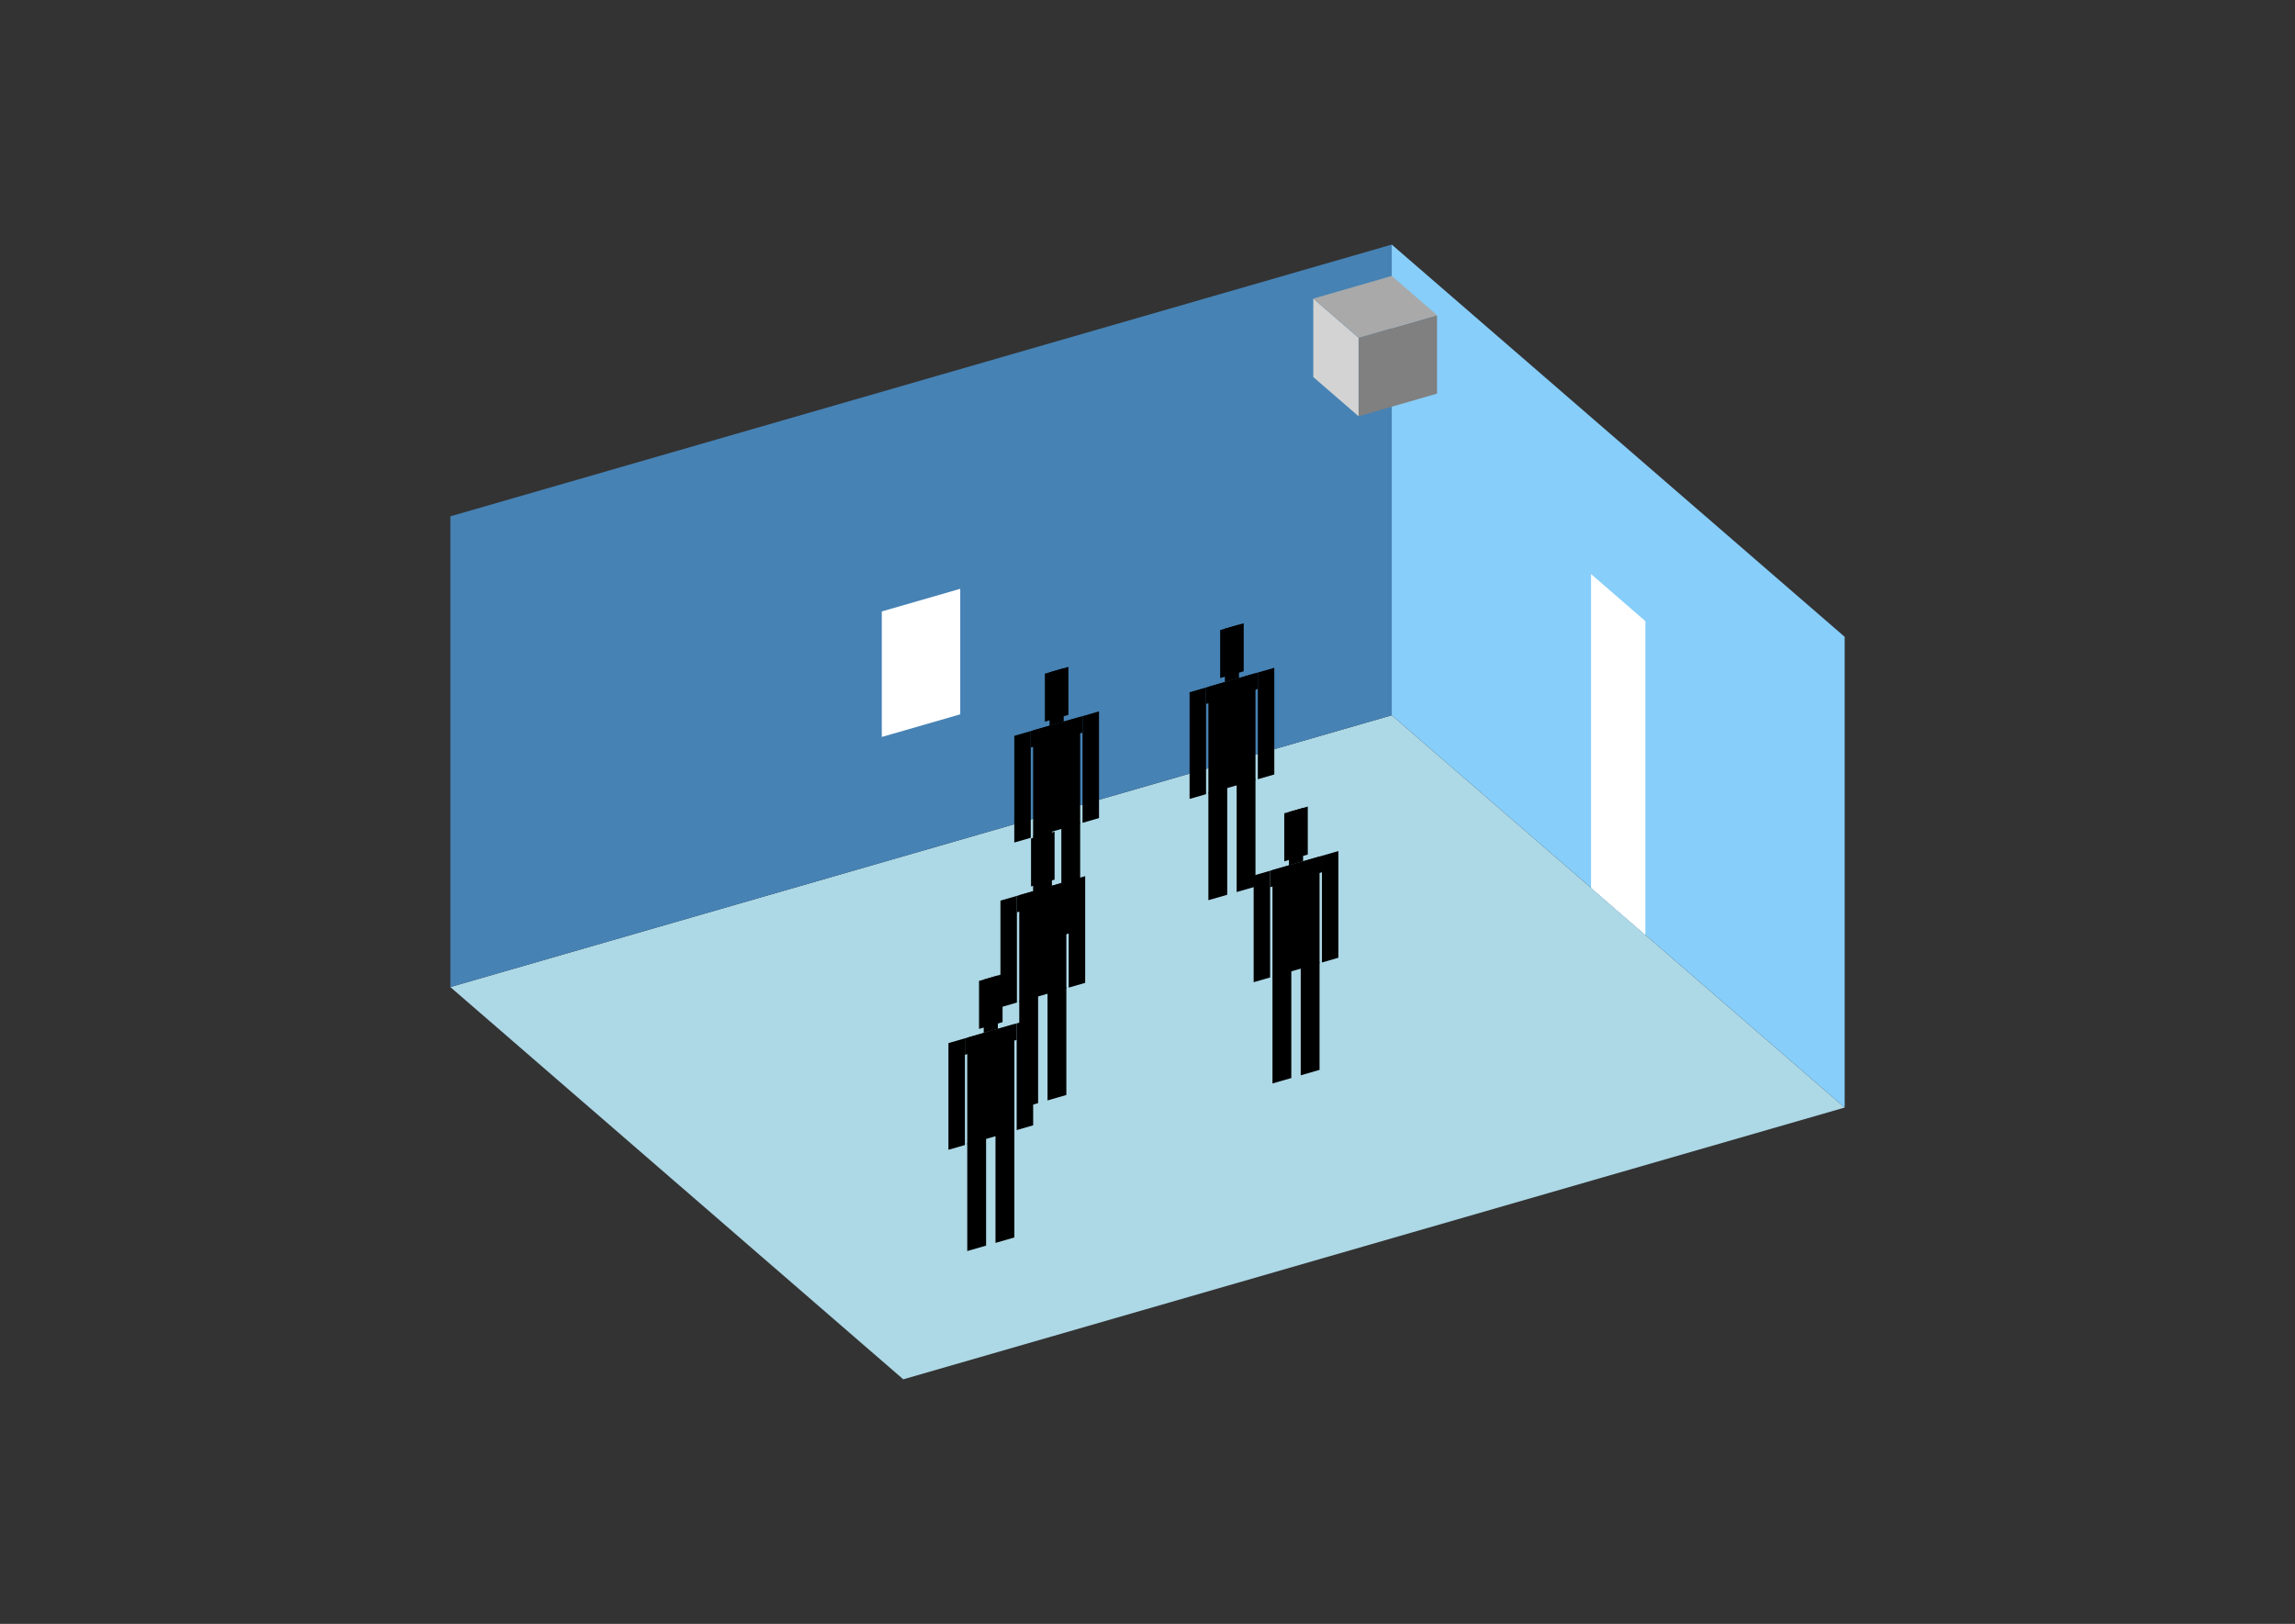 <?xml version="1.0" encoding="UTF-8"?>
<svg
  xmlns="http://www.w3.org/2000/svg"
  width="848"
  height="600"
  style="background-color:white"
>
  <rect width="100%" height="100%" fill="#333333" stroke="none"/>
  <polygon fill="lightblue" points="333.755,509.638 166.397,364.701 514.245,264.286 681.603,409.223" />
  <polygon fill="steelblue" points="166.397,364.701 166.397,190.777 514.245,90.362 514.245,264.286" />
  <polygon fill="lightskyblue" points="681.603,409.223 681.603,235.299 514.245,90.362 514.245,264.286" />
  <polygon fill="white" points="607.965,345.451 607.965,229.501 587.882,212.109 587.882,328.058" />
  <polygon fill="white" points="325.827,272.298 325.827,225.918 354.815,217.55 354.815,263.93" />
  <polygon fill="grey" points="501.993,153.806 501.993,124.819 530.98,116.451 530.98,145.438" />
  <polygon fill="lightgrey" points="501.993,153.806 501.993,124.819 485.257,110.325 485.257,139.313" />
  <polygon fill="darkgrey" points="501.993,124.819 485.257,110.325 514.245,101.957 530.98,116.451" />
  <polygon fill="hsl(288.0,50.0%,71.386%)" points="381.733,348.717 381.733,308.9 388.69,306.892 388.69,346.709" />
  <polygon fill="hsl(288.0,50.0%,71.386%)" points="399.125,343.696 399.125,303.879 392.168,305.888 392.168,345.705" />
  <polygon fill="hsl(288.0,50.0%,71.386%)" points="374.776,311.303 374.776,271.88 380.863,270.123 380.863,309.545" />
  <polygon fill="hsl(288.0,50.0%,71.386%)" points="399.995,304.023 399.995,264.6 406.082,262.843 406.082,302.265" />
  <polygon fill="hsl(288.0,50.0%,71.386%)" points="380.863,276.21 380.863,270.123 399.995,264.6 399.995,270.687" />
  <polygon fill="hsl(288.0,50.0%,71.386%)" points="381.733,309.294 381.733,269.872 399.125,264.851 399.125,304.274" />
  <polygon fill="hsl(288.0,50.0%,71.386%)" points="386.081,266.645 386.081,248.905 394.777,246.395 394.777,264.135" />
  <polygon fill="hsl(288.0,50.0%,71.386%)" points="387.82,268.114 387.82,248.403 393.038,246.897 393.038,266.608" />
  <polygon fill="hsl(288.0,50.0%,70.716%)" points="446.504,332.607 446.504,292.79 453.461,290.782 453.461,330.599" />
  <polygon fill="hsl(288.0,50.0%,70.716%)" points="463.896,327.586 463.896,287.769 456.939,289.778 456.939,329.594" />
  <polygon fill="hsl(288.0,50.0%,70.716%)" points="439.547,295.192 439.547,255.77 445.634,254.013 445.634,293.435" />
  <polygon fill="hsl(288.0,50.0%,70.716%)" points="464.766,287.912 464.766,248.49 470.853,246.732 470.853,286.155" />
  <polygon fill="hsl(288.0,50.0%,70.716%)" points="445.634,260.1 445.634,254.013 464.766,248.49 464.766,254.577" />
  <polygon fill="hsl(288.0,50.0%,70.716%)" points="446.504,293.184 446.504,253.761 463.896,248.741 463.896,288.163" />
  <polygon fill="hsl(288.0,50.0%,70.716%)" points="450.852,250.535 450.852,232.795 459.548,230.285 459.548,248.025" />
  <polygon fill="hsl(288.0,50.0%,70.716%)" points="452.591,252.004 452.591,232.293 457.809,230.787 457.809,250.498" />
  <polygon fill="hsl(288.0,50.0%,56.014%)" points="376.621,409.603 376.621,369.787 383.578,367.778 383.578,407.595" />
  <polygon fill="hsl(288.0,50.0%,56.014%)" points="394.013,404.583 394.013,364.766 387.056,366.774 387.056,406.591" />
  <polygon fill="hsl(288.0,50.0%,56.014%)" points="369.664,372.189 369.664,332.766 375.751,331.009 375.751,370.432" />
  <polygon fill="hsl(288.0,50.0%,56.014%)" points="394.883,364.909 394.883,325.486 400.97,323.729 400.97,363.152" />
  <polygon fill="hsl(288.0,50.0%,56.014%)" points="375.751,337.096 375.751,331.009 394.883,325.486 394.883,331.574" />
  <polygon fill="hsl(288.0,50.0%,56.014%)" points="376.621,370.181 376.621,330.758 394.013,325.737 394.013,365.16" />
  <polygon fill="hsl(288.0,50.0%,56.014%)" points="380.969,327.532 380.969,309.791 389.665,307.281 389.665,325.021" />
  <polygon fill="hsl(288.0,50.0%,56.014%)" points="382.708,329.001 382.708,309.289 387.926,307.783 387.926,327.495" />
  <polygon fill="hsl(288.0,50.0%,51.427%)" points="470.182,400.323 470.182,360.506 477.139,358.498 477.139,398.315" />
  <polygon fill="hsl(288.0,50.0%,51.427%)" points="487.574,395.303 487.574,355.486 480.617,357.494 480.617,397.311" />
  <polygon fill="hsl(288.0,50.0%,51.427%)" points="463.225,362.909 463.225,323.486 469.312,321.729 469.312,361.152" />
  <polygon fill="hsl(288.0,50.0%,51.427%)" points="488.444,355.629 488.444,316.206 494.531,314.449 494.531,353.872" />
  <polygon fill="hsl(288.0,50.0%,51.427%)" points="469.312,327.816 469.312,321.729 488.444,316.206 488.444,322.293" />
  <polygon fill="hsl(288.0,50.0%,51.427%)" points="470.182,360.901 470.182,321.478 487.574,316.457 487.574,355.88" />
  <polygon fill="hsl(288.0,50.0%,51.427%)" points="474.53,318.252 474.53,300.511 483.226,298.001 483.226,315.741" />
  <polygon fill="hsl(288.0,50.0%,51.427%)" points="476.269,319.721 476.269,300.009 481.487,298.503 481.487,318.214" />
  <polygon fill="hsl(288.0,50.0%,43.829%)" points="357.404,462.245 357.404,422.428 364.361,420.419 364.361,460.236" />
  <polygon fill="hsl(288.0,50.0%,43.829%)" points="374.797,457.224 374.797,417.407 367.84,419.415 367.84,459.232" />
  <polygon fill="hsl(288.0,50.0%,43.829%)" points="350.447,424.83 350.447,385.408 356.535,383.65 356.535,423.073" />
  <polygon fill="hsl(288.0,50.0%,43.829%)" points="375.666,417.55 375.666,378.127 381.753,376.37 381.753,415.793" />
  <polygon fill="hsl(288.0,50.0%,43.829%)" points="356.535,389.738 356.535,383.65 375.666,378.127 375.666,384.215" />
  <polygon fill="hsl(288.0,50.0%,43.829%)" points="357.404,422.822 357.404,383.399 374.797,378.378 374.797,417.801" />
  <polygon fill="hsl(288.0,50.0%,43.829%)" points="361.752,380.173 361.752,362.433 370.448,359.922 370.448,377.663" />
  <polygon fill="hsl(288.0,50.0%,43.829%)" points="363.491,381.642 363.491,361.931 368.709,360.424 368.709,380.136" />
</svg>
